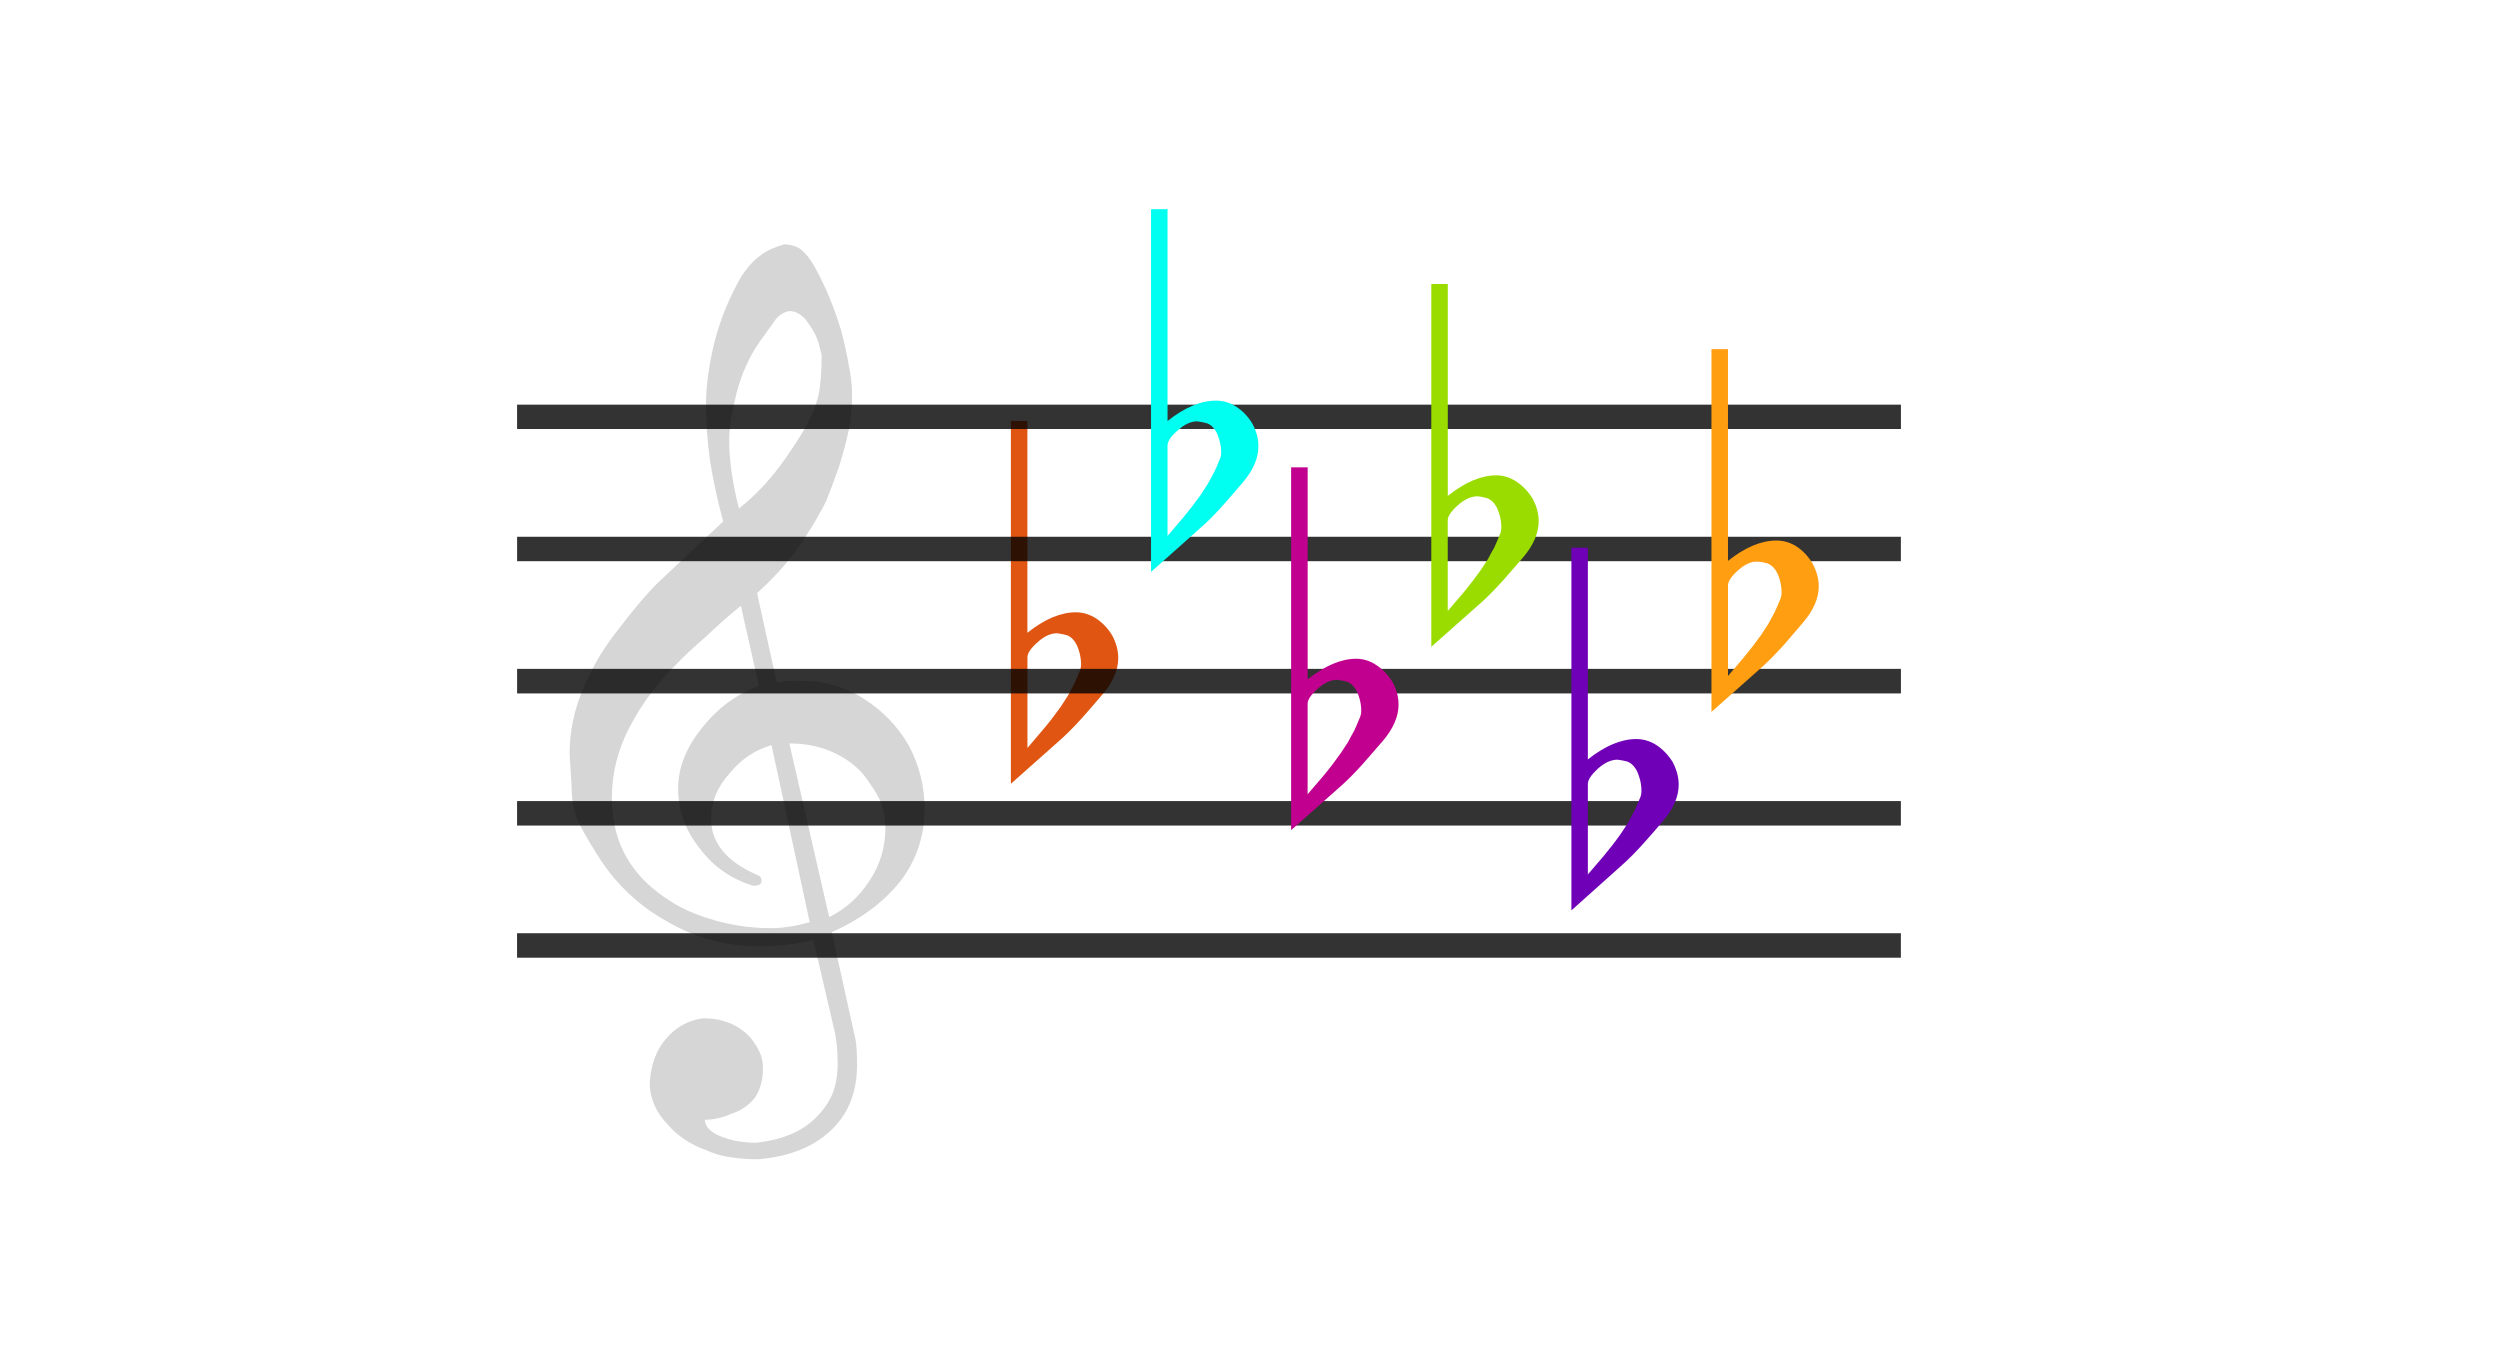 <?xml version="1.0" encoding="utf-8"?>
<!-- Generator: Adobe Illustrator 13.0.0, SVG Export Plug-In . SVG Version: 6.00 Build 14948)  -->
<!DOCTYPE svg PUBLIC "-//W3C//DTD SVG 1.0//EN" "http://www.w3.org/TR/2001/REC-SVG-20010904/DTD/svg10.dtd">
<svg version="1.0" id="Layer_1" xmlns="http://www.w3.org/2000/svg" xmlns:xlink="http://www.w3.org/1999/xlink" x="0px" y="0px"
	 width="500px" height="270px" viewBox="0 0 500 270" enable-background="new 0 0 500 270" xml:space="preserve">
<g id="Layer_1_3_">
	<g id="Layer_1_2_">
		<g id="Layer_1_1_">
		</g>
		<g id="Layer_2">
			<g id="Layer_2_1_">
				<g>
					<path d="M-541.501-327.877v-1.044h462.473v1.044H-541.501z M-541.501-313.875v-1.153h462.473v1.153H-541.501z M-541.501-299.98
						v-1.044h462.473v1.044H-541.501z M-541.501-286.086v-1.044h462.473v1.044H-541.501z M-541.501-272.191v-1.042h462.473v1.042
						H-541.501z"/>
					<path fill="#F200FF" d="M-516.031-273.729c-11.312-5.383-13.125-12.301-13.619-19.387c-0.55-7.688,4.339-15.486,8.896-19.825
						c2.636-2.471,5.492-4.887,8.898-7.468c-0.111-1.922-0.55-2.692-0.77-5.437c-0.055-1.153-0.769-6.535,0.384-12.741
						c0.714-3.681,5.328-12.357,8.513-12.413c2.472-0.055,6.261,9.832,6.372,14.774c0.164,7.634-1.647,11.093-3.9,15.047
						c-1.153,1.978-2.361,3.351-3.625,4.889c-1.317,1.592-2.8,2.525-4.173,3.734c0,0,1.758,9.939,1.812,10.654
						c3.515-0.439,7.798,0.821,9.337,1.922c3.898,2.91,5.381,6.92,5.656,10.818c0.495,6.205-2.911,12.741-10.435,15.872
						c0,0,1.153,7.907,1.428,9.556c0.604,4.336,0.495,7.084-0.439,8.84c-1.592,2.966-4.173,5.711-9.171,6.043
						c-3.845,0.218-11.424-1.701-11.808-7.745c-0.221-3.57,1.373-7.413,5.71-7.688c2.636-0.22,5.767,1.977,5.986,5.106
						c0.22,2.691-1.537,5.493-6.095,6.756c0.714,0.989,2.855,2.146,5.931,2.146c3.185,0,6.479-2.146,8.073-4.998
						c0.989-1.867,0.878-5.219,0.495-8.293c-0.166-1.045-1.483-9.337-1.483-9.337C-508.122-272.245-513.725-272.631-516.031-273.729
						z M-514.933-286.744c0.109,2.635,2.306,5.712,4.337,6.754c-0.273,0.166-0.548,0.605-0.548,0.605
						c-2.253-1.1-4.175-2.91-4.669-3.57c-1.592-2.14-2.251-3.349-2.471-6.59c-0.219-3.021,1.428-7.083,5.107-9.94
						c1.922-1.428,2.855-1.758,4.503-2.142l-1.647-9.94c-1.703,0.987-8.732,6.646-11.697,11.258c-2.636,4.12-4.229,7.415-3.9,11.479
						c0.659,9.172,10.709,16.696,21.583,14.115c0,0-3.24-19.497-3.187-19.497C-513.505-293.995-515.098-289.38-514.933-286.744z
						 M-510.483-321.561c4.778-3.734,11.258-10.765,10.874-16.202c-0.109-1.701-0.823-4.777-3.295-4.723
						C-508.562-342.431-511.749-330.625-510.483-321.561z M-503.015-275.156c6.317-2.142,6.592-7.579,6.372-10.82
						c-0.221-2.69-1.428-8.733-9.448-8.347L-503.015-275.156z"/>
					<g>
						<path fill="#00FF18" d="M-437.6-272.262c4.669,0.055,7.25,3.243,5.767,7.14c-1.428,3.955-6.371,7.086-10.984,7.029
							c-4.612-0.052-7.193-3.295-5.712-7.191C-447.101-269.185-442.212-272.314-437.6-272.262z"/>
						<g>
							<path d="M-451.148-243.113h11.524c1.709,0,3.163,0.303,4.359,0.905c1.488,0.763,2.752,2.036,3.793,3.815
								c1.039,1.781,1.562,3.887,1.562,6.32c0,2.012-0.313,3.825-0.935,5.434c-0.473,1.238-1.2,2.32-2.181,3.244
								c-0.98,0.925-2.174,1.617-3.582,2.083c-1.056,0.34-2.464,0.514-4.224,0.514h-10.316v-1.126h2.117
								c0.537,0,0.905-0.085,1.113-0.253c0.208-0.174,0.31-0.439,0.31-0.803v-17.979c0-0.312-0.11-0.561-0.332-0.748
								c-0.225-0.186-0.531-0.277-0.923-0.277h-2.285V-243.113z M-443.088-241.984c-0.454,0-0.788,0.096-1.006,0.287
								c-0.216,0.188-0.323,0.477-0.323,0.859v17.811c0,0.36,0.125,0.637,0.377,0.819c0.251,0.187,0.681,0.28,1.284,0.28h1.904
								c1.703,0,3.191-0.438,4.471-1.312c0.836-0.584,1.47-1.404,1.904-2.463c0.593-1.428,0.892-3.398,0.892-5.915
								c0-3.724-0.649-6.45-1.949-8.18c-1.108-1.461-2.781-2.188-5.017-2.188h-2.537V-241.984z"/>
						</g>
					</g>
					<g>
						<path fill="#0C00FF" d="M-403.874-279.209c4.667,0.056,7.249,3.24,5.765,7.14c-1.426,3.954-6.37,7.084-10.982,7.031
							c-4.614-0.055-7.195-3.295-5.712-7.193C-413.375-276.133-408.488-279.264-403.874-279.209z"/>
						<g>
							<path d="M-415.599-243.113h17.672l0.429,7.536h-1.019c-0.402-2.378-1.039-4.04-1.909-4.985
								c-0.87-0.947-2.003-1.42-3.399-1.42h-4.374c-0.352,0-0.617,0.097-0.8,0.287c-0.181,0.189-0.271,0.481-0.271,0.875v7.955
								h1.916c1.027,0,1.857-0.367,2.495-1.101c0.639-0.731,0.984-1.859,1.034-3.377h1.044v10.325h-1.044
								c-0.05-1.707-0.4-2.928-1.049-3.666c-0.649-0.741-1.532-1.109-2.646-1.109h-1.75v8.873c0,0.323,0.109,0.568,0.325,0.742
								c0.216,0.171,0.575,0.253,1.078,0.253h3.454c3.753,0,5.913-2.396,6.486-7.187h1.1l-0.377,8.312H-415.6v-1.126h1.523
								c0.593,0,1.011-0.104,1.252-0.309c0.24-0.207,0.362-0.504,0.362-0.897v-17.688c0-0.395-0.107-0.685-0.318-0.875
								c-0.211-0.191-0.541-0.287-0.996-0.287h-1.823L-415.599-243.113L-415.599-243.113z"/>
						</g>
					</g>
					<g>
						<path fill="#8F00FF" d="M-369.809-286.156c4.669,0.055,7.25,3.241,5.767,7.14c-1.428,3.954-6.371,7.084-10.984,7.029
							c-4.612-0.053-7.193-3.295-5.712-7.19C-379.312-283.081-374.421-286.21-369.809-286.156z"/>
						<g>
							<path d="M-381.085-243.113h18.153l0.297,7.723h-1.046c-0.466-2.655-1.115-4.387-1.951-5.191
								c-0.958-0.936-2.324-1.4-4.099-1.4h-3.583c-0.354,0-0.608,0.082-0.772,0.248c-0.161,0.166-0.242,0.414-0.242,0.748v8.043
								h1.919c1.067,0,1.919-0.352,2.552-1.056c0.634-0.706,0.976-1.79,1.027-3.26h1.1v10.083h-1.1
								c-0.07-1.668-0.412-2.855-1.027-3.57c-0.613-0.712-1.466-1.068-2.552-1.068h-1.919v8.521c0,0.503,0.121,0.858,0.362,1.063
								c0.241,0.209,0.66,0.312,1.253,0.312h2.325v1.123h-10.698v-1.127h2.288c0.461,0,0.79-0.093,0.984-0.277
								c0.196-0.186,0.293-0.493,0.293-0.913v-17.758c0-0.398-0.103-0.688-0.309-0.857c-0.206-0.174-0.565-0.256-1.076-0.256h-2.181
								L-381.085-243.113L-381.085-243.113z"/>
						</g>
					</g>
					<g>
						<g>
							<path fill="#EC06F9" d="M-338.35-294.082c6.096,0.055,11.863,2.361,12.303,7.47c0.33,3.736-4.613,7.138-10.71,7.138
								c-6.151-0.054-11.861-2.306-12.354-7.411C-349.441-290.678-344.448-294.082-338.35-294.082z M-336.869-280.736
								c2.637,0,4.34-2.529,4.064-4.559c-0.605-4.009-1.979-7.25-5.604-7.25c-2.637,0-4.173,2.581-3.843,4.612
								C-341.645-283.922-340.491-280.736-336.869-280.736z"/>
						</g>
						<g>
							<path d="M-332.24-241.886l1.229-2.222h1.021l0.562,8.903h-0.991c-0.751-2.562-1.64-4.416-2.66-5.562
								c-1.302-1.461-2.795-2.188-4.479-2.188c-1.291,0-2.449,0.367-3.471,1.103c-1.023,0.731-1.809,1.832-2.354,3.298
								c-0.547,1.464-0.819,3.53-0.819,6.188c0,2.582,0.272,4.601,0.821,6.054c0.546,1.457,1.302,2.529,2.264,3.218
								c0.965,0.686,2.096,1.03,3.391,1.03c1.756,0,3.114-0.492,4.074-1.475c0.959-0.982,1.438-2.254,1.438-3.812v-2.092
								c0-0.332-0.13-0.588-0.386-0.769c-0.258-0.179-0.68-0.271-1.262-0.271h-1.893v-1.045h9.357v1.045h-1.268
								c-0.564,0-0.969,0.101-1.211,0.295s-0.361,0.479-0.361,0.854v8.532h-0.992c-0.359-1.327-0.737-2.604-1.129-3.821
								c-0.754,1.237-1.649,2.165-2.691,2.784c-1.04,0.616-2.219,0.928-3.537,0.928c-1.88,0-3.624-0.479-5.227-1.446
								c-1.604-0.967-2.871-2.324-3.801-4.08c-0.93-1.754-1.396-3.737-1.396-5.949c0-2.223,0.468-4.213,1.401-5.973
								c0.934-1.759,2.211-3.156,3.832-4.192c1.623-1.037,3.262-1.552,4.92-1.552c0.942,0,1.844,0.158,2.705,0.476
								C-334.3-243.314-333.328-242.732-332.24-241.886z"/>
						</g>
					</g>
					<g>
						<path fill="#F70303" d="M-300.688-300.048c4.668,0.054,7.25,3.24,5.764,7.138c-1.43,3.956-6.369,7.086-10.98,7.031
							c-4.613-0.055-7.193-3.295-5.711-7.195C-310.188-296.973-305.303-300.105-300.688-300.048z"/>
						<g>
							<path d="M-303.626-243.566h1.056l7.993,20.404c0.323,0.821,0.979,1.235,1.976,1.235h0.695v1.126h-8.904v-1.126h0.711
								c0.929,0,1.578-0.101,1.968-0.302c0.259-0.142,0.394-0.355,0.394-0.646c0-0.172-0.033-0.354-0.105-0.543l-1.844-4.73h-8.812
								l-1.052,2.713c-0.273,0.723-0.409,1.298-0.409,1.716c0,0.493,0.229,0.916,0.688,1.266c0.459,0.353,1.125,0.526,2.002,0.526
								h0.754v1.128h-8.099v-1.126c0.867,0,1.554-0.188,2.06-0.562c0.502-0.378,0.965-1.094,1.391-2.148L-303.626-243.566z
								 M-304.041-239.279l-3.996,9.951h7.877L-304.041-239.279z"/>
						</g>
					</g>
					<g>
						<path fill="#F76806" d="M-266.636-306.995c4.67,0.054,7.251,3.24,5.766,7.138c-1.428,3.955-6.372,7.083-10.979,7.031
							c-4.611-0.056-7.194-3.295-5.717-7.195C-276.135-303.92-271.248-307.05-266.636-306.995z"/>
						<g>
							<path d="M-278.896-243.113h11.614c2.279,0,4.025,0.504,5.235,1.508c1.211,1.006,1.814,2.266,1.814,3.783
								c0,1.266-0.422,2.34-1.267,3.225c-0.845,0.885-2.112,1.582-3.813,2.095c2.104,0.442,3.682,1.14,4.735,2.093
								c1.052,0.952,1.579,2.152,1.579,3.602c0,1.107-0.302,2.089-0.896,2.942c-0.6,0.856-1.594,1.581-2.98,2.175
								c-1.395,0.597-2.97,0.894-4.742,0.894h-11.273v-1.127h1.839c0.553,0,0.96-0.091,1.213-0.271
								c0.255-0.179,0.384-0.388,0.384-0.615v-17.887c0-0.423-0.124-0.744-0.377-0.959c-0.25-0.218-0.613-0.324-1.102-0.324h-1.961
								L-278.896-243.113L-278.896-243.113z M-272.273-232.87h4.237c1.302,0,2.336-0.38,3.108-1.14
								c0.771-0.76,1.156-2.01,1.156-3.742c0-1.07-0.187-1.906-0.549-2.507c-0.369-0.604-0.9-1.038-1.606-1.317
								c-0.7-0.273-1.91-0.41-3.638-0.41c-1.223,0-1.977,0.086-2.271,0.26c-0.292,0.178-0.438,0.482-0.438,0.925L-272.273-232.87
								L-272.273-232.87L-272.273-232.87z M-272.273-231.743v8.608c0,0.402,0.117,0.703,0.355,0.904
								c0.238,0.201,0.664,0.302,1.277,0.302h2.707c1.793,0,3.113-0.392,3.972-1.183s1.282-2.021,1.282-3.691
								c0-1.529-0.441-2.734-1.324-3.615c-0.891-0.881-2.111-1.322-3.676-1.322L-272.273-231.743L-272.273-231.743z"/>
						</g>
					</g>
					<g>
						<path fill="#F7F006" d="M-232.375-314.503c4.67,0.053,7.252,3.24,5.766,7.138c-1.428,3.956-6.365,7.084-10.98,7.031
							c-4.612-0.055-7.188-3.295-5.708-7.195C-241.879-311.428-236.987-314.559-232.375-314.503z"/>
						<g>
							<path d="M-228.255-241.92l1.021-2.157h0.938l0.429,8.981h-1.019c-0.664-2.541-1.495-4.416-2.498-5.62
								c-1.243-1.511-2.729-2.263-4.454-2.263c-1.867,0-3.388,0.836-4.562,2.509c-1.175,1.672-1.756,4.503-1.756,8.493
								c0,3.355,0.675,5.912,2.021,7.679c1.146,1.492,2.752,2.235,4.816,2.235c1.811,0,3.326-0.58,4.55-1.741
								c1.226-1.162,2.022-2.914,2.396-5.259h1.072c-0.312,2.654-1.224,4.691-2.729,6.119c-1.508,1.428-3.409,2.139-5.698,2.139
								c-1.856,0-3.562-0.467-5.113-1.401c-1.556-0.937-2.795-2.278-3.727-4.034c-0.93-1.757-1.396-3.681-1.396-5.769
								c0-2.222,0.479-4.308,1.438-6.259c0.964-1.948,2.188-3.413,3.688-4.397c1.495-0.979,3.104-1.468,4.835-1.468
								c0.964,0,1.896,0.169,2.805,0.502C-230.3-243.299-229.317-242.723-228.255-241.92z"/>
						</g>
					</g>
					<g>
						<path fill="#00FF00" d="M-197.38-320.893c4.666,0.056,7.247,3.242,5.762,7.14c-1.426,3.954-6.372,7.084-10.979,7.029
							c-4.614-0.054-7.193-3.295-5.712-7.193C-206.883-317.817-201.996-320.948-197.38-320.893z"/>
						<g>
							<path d="M-210.932-243.115h11.521c1.708,0,3.164,0.303,4.361,0.905c1.484,0.763,2.753,2.037,3.792,3.815
								c1.039,1.779,1.559,3.888,1.559,6.32c0,2.012-0.312,3.825-0.935,5.434c-0.473,1.238-1.198,2.32-2.184,3.246
								c-0.979,0.923-2.178,1.615-3.584,2.081c-1.055,0.342-2.466,0.516-4.224,0.516h-10.319v-1.126h2.118
								c0.535,0,0.903-0.085,1.111-0.255c0.205-0.174,0.309-0.437,0.309-0.799v-17.98c0-0.312-0.104-0.559-0.33-0.746
								c-0.223-0.186-0.527-0.279-0.924-0.279h-2.284L-210.932-243.115L-210.932-243.115z M-202.87-241.986
								c-0.456,0-0.788,0.096-1.006,0.286c-0.217,0.188-0.323,0.476-0.323,0.86v17.809c0,0.361,0.125,0.637,0.378,0.821
								c0.252,0.187,0.685,0.28,1.284,0.28h1.902c1.703,0,3.188-0.438,4.474-1.312c0.834-0.584,1.466-1.404,1.898-2.463
								c0.597-1.428,0.895-3.398,0.895-5.914c0-3.724-0.646-6.451-1.948-8.181c-1.104-1.461-2.778-2.187-5.019-2.187
								L-202.87-241.986L-202.87-241.986z"/>
						</g>
					</g>
					<g>
						<path fill="#1206FF" d="M-163.657-327.838c4.667,0.056,7.248,3.24,5.77,7.14c-1.433,3.954-6.371,7.084-10.985,7.029
							c-4.612-0.055-7.188-3.295-5.71-7.193C-173.16-324.762-168.271-327.893-163.657-327.838z"/>
						<g>
							<path d="M-175.383-243.113h17.674l0.429,7.536h-1.021c-0.4-2.378-1.036-4.04-1.907-4.985c-0.87-0.947-2.001-1.42-3.397-1.42
								h-4.37c-0.354,0-0.619,0.097-0.806,0.287c-0.181,0.189-0.27,0.481-0.27,0.875v7.955h1.914c1.023,0,1.854-0.367,2.494-1.101
								c0.64-0.731,0.979-1.859,1.031-3.377h1.044v10.325h-1.044c-0.05-1.707-0.396-2.928-1.047-3.666
								c-0.646-0.741-1.532-1.109-2.646-1.109h-1.748v8.873c0,0.323,0.104,0.568,0.321,0.742c0.22,0.171,0.575,0.253,1.077,0.253
								h3.456c3.751,0,5.911-2.396,6.484-7.187h1.102l-0.379,8.312h-18.396v-1.126h1.523c0.597,0,1.014-0.104,1.25-0.309
								c0.241-0.207,0.362-0.504,0.362-0.897v-17.688c0-0.395-0.104-0.685-0.315-0.875c-0.213-0.191-0.543-0.287-0.993-0.287h-1.825
								L-175.383-243.113L-175.383-243.113z"/>
						</g>
					</g>
					<g>
						<path fill="#6C00F9" d="M-129.595-334.785c4.668,0.055,7.249,3.24,5.766,7.14c-1.428,3.954-6.372,7.084-10.984,7.029
							c-4.608-0.056-7.188-3.295-5.71-7.193C-139.096-331.71-134.209-334.84-129.595-334.785z"/>
						<g>
							<path d="M-140.869-243.113h18.154l0.295,7.723h-1.046c-0.462-2.655-1.111-4.387-1.95-5.191c-0.961-0.936-2.325-1.4-4.097-1.4
								h-3.588c-0.354,0-0.608,0.082-0.771,0.248s-0.243,0.414-0.243,0.748v8.043h1.918c1.065,0,1.917-0.352,2.555-1.056
								c0.633-0.706,0.974-1.79,1.021-3.26h1.104v10.083h-1.104c-0.07-1.668-0.409-2.855-1.021-3.57
								c-0.61-0.712-1.471-1.068-2.555-1.068h-1.918v8.521c0,0.503,0.117,0.858,0.362,1.063c0.243,0.209,0.662,0.312,1.252,0.312
								h2.324v1.123h-10.697v-1.127h2.289c0.463,0,0.788-0.093,0.985-0.277c0.189-0.186,0.292-0.493,0.292-0.913v-17.758
								c0-0.398-0.104-0.688-0.312-0.857c-0.204-0.174-0.562-0.256-1.075-0.256h-2.181v-1.127h0.003v-0.002h0.004V-243.113
								L-140.869-243.113z"/>
						</g>
					</g>
					<g>
						<path fill="#EC00FF" d="M-95.16-342.27c4.668,0.055,7.249,3.241,5.77,7.14c-1.432,3.954-6.37,7.084-10.984,7.029
							c-4.612-0.053-7.191-3.295-5.71-7.193C-104.664-339.194-99.775-342.325-95.16-342.27z"/>
						<g>
							<path d="M-92.401-241.886l1.229-2.222h1.02l0.562,8.903h-0.992c-0.752-2.562-1.636-4.416-2.659-5.562
								c-1.303-1.461-2.796-2.188-4.479-2.188c-1.292,0-2.452,0.367-3.473,1.103c-1.021,0.731-1.809,1.832-2.354,3.298
								c-0.545,1.464-0.821,3.53-0.821,6.188c0,2.582,0.273,4.601,0.823,6.054c0.544,1.457,1.302,2.529,2.264,3.218
								c0.964,0.686,2.1,1.03,3.395,1.03c1.755,0,3.108-0.492,4.069-1.475c0.96-0.982,1.438-2.254,1.438-3.812v-2.092
								c0-0.332-0.126-0.588-0.386-0.769c-0.256-0.179-0.684-0.271-1.266-0.271h-1.894v-1.045h9.356v1.045h-1.269
								c-0.562,0-0.969,0.101-1.211,0.295c-0.244,0.194-0.363,0.479-0.363,0.854v8.532H-90.4c-0.36-1.327-0.737-2.604-1.129-3.821
								c-0.754,1.237-1.648,2.165-2.688,2.784c-1.039,0.616-2.221,0.928-3.539,0.928c-1.881,0-3.62-0.479-5.229-1.446
								c-1.604-0.967-2.868-2.324-3.803-4.08c-0.93-1.754-1.396-3.737-1.396-5.949c0-2.223,0.467-4.213,1.396-5.973
								c0.938-1.759,2.214-3.156,3.835-4.192c1.617-1.037,3.262-1.552,4.914-1.552c0.947,0,1.85,0.158,2.705,0.476
								C-94.457-243.314-93.487-242.732-92.401-241.886z"/>
						</g>
					</g>
					<g>
						<path fill="#F7E608" d="M-472.589-262.73c4.667,0.054,7.249,3.24,5.766,7.138c-1.428,3.957-6.371,7.088-10.984,7.03
							c-4.614-0.054-7.192-3.295-5.71-7.192C-482.092-259.652-477.203-262.786-472.589-262.73z"/>
						<g>
							<path d="M-468.47-241.92l1.021-2.157h0.938l0.429,8.981h-1.019c-0.666-2.541-1.495-4.416-2.498-5.62
								c-1.247-1.511-2.73-2.263-4.456-2.263c-1.867,0-3.387,0.836-4.561,2.509c-1.175,1.672-1.758,4.503-1.758,8.493
								c0,3.355,0.676,5.912,2.018,7.679c1.146,1.492,2.753,2.235,4.822,2.235c1.809,0,3.325-0.58,4.549-1.741
								c1.223-1.162,2.024-2.914,2.396-5.259h1.073c-0.312,2.654-1.22,4.691-2.729,6.119c-1.508,1.428-3.409,2.139-5.698,2.139
								c-1.86,0-3.565-0.467-5.117-1.401c-1.55-0.937-2.795-2.278-3.724-4.034c-0.929-1.757-1.395-3.681-1.395-5.769
								c0-2.222,0.479-4.308,1.438-6.259c0.96-1.948,2.188-3.413,3.684-4.397c1.494-0.979,3.107-1.468,4.835-1.468
								c0.963,0,1.896,0.169,2.8,0.502C-470.515-243.299-469.532-242.723-468.47-241.92z"/>
						</g>
						<line fill="none" stroke="#000000" x1="-491.206" y1="-255.688" x2="-458.885" y2="-255.688"/>
					</g>
					<g>
						<path d="M-460.159-241.975v0.832h-1.067v2.102h-0.969v-2.102h-3.367v-0.752l3.691-5.268h0.645v5.186h1.067V-241.975z
							 M-462.196-241.975v-3.949l-2.792,3.949H-462.196z"/>
					</g>
					<g>
						<path d="M-117.137-246.995l-0.458,0.997h-2.396l-0.521,1.068c1.038,0.152,1.854,0.535,2.466,1.156
							c0.52,0.53,0.781,1.155,0.781,1.877c0,0.416-0.088,0.805-0.259,1.16c-0.171,0.356-0.386,0.659-0.644,0.909
							c-0.257,0.248-0.545,0.451-0.861,0.605c-0.447,0.215-0.906,0.323-1.385,0.323c-0.478,0-0.824-0.08-1.043-0.244
							c-0.218-0.163-0.323-0.34-0.323-0.537c0-0.109,0.044-0.206,0.139-0.29c0.09-0.084,0.201-0.126,0.34-0.126
							c0.103,0,0.188,0.015,0.265,0.047c0.077,0.031,0.208,0.109,0.396,0.24c0.292,0.203,0.591,0.306,0.892,0.306
							c0.458,0,0.858-0.174,1.204-0.521c0.349-0.347,0.52-0.768,0.52-1.262c0-0.482-0.15-0.93-0.463-1.348
							c-0.31-0.416-0.731-0.739-1.274-0.967c-0.432-0.174-1.012-0.276-1.742-0.305l1.521-3.092h2.854v0.001h-0.004v0.003H-117.137z"
							/>
					</g>
					<g>
						<path d="M-151.304-246.995l-0.461,0.997h-2.396l-0.521,1.068c1.035,0.152,1.854,0.535,2.463,1.156
							c0.521,0.53,0.776,1.155,0.776,1.877c0,0.416-0.084,0.805-0.255,1.16c-0.171,0.356-0.384,0.659-0.643,0.909
							c-0.256,0.248-0.543,0.451-0.863,0.605c-0.449,0.215-0.908,0.323-1.384,0.323c-0.478,0-0.823-0.08-1.038-0.244
							c-0.219-0.163-0.326-0.34-0.326-0.537c0-0.109,0.045-0.206,0.14-0.29c0.089-0.084,0.198-0.126,0.338-0.126
							c0.103,0,0.188,0.015,0.267,0.047c0.077,0.029,0.206,0.109,0.391,0.24c0.299,0.203,0.596,0.306,0.896,0.306
							c0.461,0,0.861-0.174,1.207-0.521c0.345-0.347,0.52-0.768,0.52-1.262c0-0.482-0.15-0.93-0.464-1.348
							c-0.311-0.416-0.732-0.739-1.275-0.967c-0.43-0.174-1.011-0.276-1.743-0.305l1.521-3.092L-151.304-246.995L-151.304-246.995
							L-151.304-246.995z"/>
					</g>
					<g>
						<path d="M-185.472-246.995l-0.458,0.997h-2.396l-0.521,1.068c1.036,0.152,1.854,0.535,2.464,1.156
							c0.521,0.53,0.781,1.155,0.781,1.877c0,0.416-0.09,0.805-0.257,1.16c-0.173,0.356-0.388,0.659-0.645,0.909
							c-0.258,0.248-0.544,0.451-0.861,0.605c-0.446,0.215-0.911,0.323-1.386,0.323s-0.823-0.08-1.039-0.244
							c-0.218-0.163-0.327-0.34-0.327-0.537c0-0.109,0.047-0.206,0.14-0.29c0.089-0.084,0.199-0.126,0.341-0.126
							c0.101,0,0.188,0.015,0.267,0.047c0.077,0.031,0.204,0.109,0.394,0.24c0.294,0.203,0.591,0.306,0.893,0.306
							c0.459,0,0.859-0.174,1.205-0.521c0.347-0.347,0.521-0.768,0.521-1.262c0-0.482-0.151-0.93-0.466-1.348
							c-0.309-0.416-0.73-0.739-1.273-0.967c-0.431-0.174-1.013-0.276-1.742-0.305l1.521-3.092h2.854v0.001h-0.004v0.003H-185.472z"
							/>
					</g>
					<g>
						<path d="M-219.641-246.995l-0.457,0.997h-2.396l-0.521,1.068c1.038,0.152,1.854,0.535,2.466,1.156
							c0.52,0.53,0.777,1.155,0.777,1.877c0,0.416-0.089,0.805-0.257,1.16c-0.173,0.356-0.386,0.659-0.642,0.909
							c-0.259,0.248-0.547,0.451-0.863,0.605c-0.452,0.215-0.91,0.323-1.386,0.323c-0.477,0-0.823-0.08-1.039-0.244
							c-0.219-0.163-0.325-0.34-0.325-0.537c0-0.109,0.043-0.206,0.136-0.29c0.094-0.084,0.202-0.126,0.342-0.126
							c0.103,0,0.188,0.015,0.267,0.047c0.077,0.031,0.208,0.109,0.391,0.24c0.293,0.203,0.596,0.306,0.896,0.306
							c0.457,0,0.859-0.174,1.203-0.521c0.347-0.347,0.521-0.768,0.521-1.262c0-0.482-0.15-0.93-0.465-1.348
							c-0.31-0.416-0.731-0.739-1.28-0.967c-0.426-0.174-1.006-0.276-1.737-0.305l1.521-3.092L-219.641-246.995L-219.641-246.995
							L-219.641-246.995z"/>
					</g>
					<g>
						<path d="M-255.148-241.975v0.832h-1.065v2.102h-0.972v-2.102h-3.362v-0.752l3.688-5.268h0.646v5.186h1.065V-241.975
							L-255.148-241.975z M-257.188-241.975v-3.949l-2.791,3.949H-257.188z"/>
					</g>
					<g>
						<path d="M-292.751-241.975v0.832h-1.067v2.102h-0.969v-2.102h-3.367v-0.752l3.69-5.268h0.646v5.186h1.067V-241.975z
							 M-294.787-241.975v-3.949l-2.792,3.949H-294.787z"/>
					</g>
					<g>
						<path d="M-323.486-241.975v0.832h-1.068v2.102h-0.967v-2.102h-3.369v-0.752l3.691-5.268h0.645v5.186h1.068V-241.975z
							 M-325.521-241.975v-3.949l-2.791,3.949H-325.521z"/>
					</g>
					<g>
						<path d="M-355.938-241.975v0.832h-1.069v2.102h-0.967v-2.102h-3.367v-0.752l3.689-5.268h0.646v5.186h1.069L-355.938-241.975
							L-355.938-241.975z M-357.973-241.975v-3.949l-2.792,3.949H-357.973z"/>
					</g>
					<g>
						<path d="M-391.823-241.975v0.832h-1.068v2.102h-0.967v-2.102h-3.367v-0.752l3.689-5.268h0.645v5.186h1.068V-241.975
							L-391.823-241.975z M-393.858-241.975v-3.949l-2.792,3.949H-393.858z"/>
					</g>
					<g>
						<path d="M-425.99-241.975v0.832h-1.067v2.102h-0.969v-2.102h-3.367v-0.752l3.69-5.268h0.646v5.186h1.067V-241.975z
							 M-428.026-241.975v-3.949l-2.792,3.949H-428.026z"/>
					</g>
					<g>
						<path d="M-82.969-246.995l-0.459,0.997h-2.396l-0.521,1.068c1.037,0.152,1.854,0.535,2.465,1.156
							c0.521,0.53,0.779,1.155,0.779,1.877c0,0.416-0.085,0.805-0.259,1.16c-0.171,0.356-0.384,0.659-0.642,0.909
							c-0.256,0.248-0.543,0.451-0.863,0.605c-0.445,0.215-0.91,0.323-1.384,0.323c-0.477,0-0.825-0.08-1.039-0.244
							c-0.218-0.163-0.325-0.34-0.325-0.537c0-0.109,0.043-0.206,0.14-0.29c0.089-0.084,0.197-0.126,0.337-0.126
							c0.104,0,0.188,0.015,0.268,0.047c0.077,0.029,0.206,0.109,0.391,0.24c0.299,0.203,0.596,0.306,0.896,0.306
							c0.459,0,0.861-0.174,1.207-0.521c0.345-0.347,0.52-0.768,0.52-1.262c0-0.482-0.15-0.93-0.465-1.348
							c-0.312-0.416-0.733-0.739-1.274-0.967c-0.43-0.174-1.011-0.276-1.745-0.305l1.523-3.092h2.854v0.001h-0.004L-82.969-246.995
							L-82.969-246.995z"/>
					</g>
				</g>
				<g>
					<path d="M-541.501-200.875v-1.044h462.473v1.044H-541.501z M-541.501-186.875v-1.152h462.473v1.152H-541.501z M-541.501-172.98
						v-1.043h462.473v1.043H-541.501z M-541.501-159.086v-1.044h462.473v1.044H-541.501z M-541.501-145.191v-1.043h462.473v1.043
						H-541.501z"/>
					<path fill="#5406FF" d="M-437.6-145.262c4.669,0.055,7.25,3.242,5.767,7.14c-1.428,3.955-6.371,7.086-10.984,7.028
						c-4.612-0.053-7.193-3.295-5.712-7.191C-447.101-142.186-442.212-145.314-437.6-145.262z"/>
					<g>
						<path d="M-280.109-117.132h11.523c1.709,0,3.164,0.301,4.359,0.903c1.484,0.764,2.752,2.037,3.791,3.813
							c1.041,1.78,1.562,3.89,1.562,6.319c0,2.012-0.312,3.822-0.937,5.435c-0.476,1.237-1.199,2.317-2.183,3.243
							c-0.979,0.923-2.176,1.617-3.584,2.083c-1.054,0.339-2.465,0.515-4.224,0.515h-10.317v-1.13H-278
							c0.538,0,0.904-0.084,1.113-0.255c0.205-0.171,0.308-0.438,0.308-0.801v-17.975c0-0.312-0.106-0.56-0.332-0.748
							c-0.223-0.184-0.528-0.275-0.921-0.275h-2.284v-1.126L-280.109-117.132L-280.109-117.132z M-272.051-116.008
							c-0.455,0-0.787,0.098-1.006,0.287c-0.217,0.188-0.323,0.478-0.323,0.859v17.811c0,0.361,0.124,0.636,0.379,0.82
							c0.252,0.188,0.681,0.278,1.284,0.278h1.902c1.697,0,3.188-0.438,4.472-1.312c0.834-0.586,1.468-1.403,1.903-2.463
							c0.594-1.429,0.892-3.397,0.892-5.916c0-3.727-0.647-6.447-1.95-8.178c-1.109-1.465-2.779-2.188-5.016-2.188L-272.051-116.008
							L-272.051-116.008z"/>
					</g>
					<path fill="#8800FF" d="M-403.874-152.209c4.667,0.057,7.249,3.238,5.765,7.141c-1.426,3.953-6.37,7.084-10.982,7.029
						c-4.614-0.055-7.195-3.295-5.712-7.193C-413.375-149.134-408.488-152.266-403.874-152.209z"/>
					<g>
						<path d="M-244.588-117.132h17.672l0.429,7.534h-1.021c-0.398-2.379-1.035-4.038-1.907-4.987
							c-0.87-0.944-2.001-1.419-3.398-1.419h-4.372c-0.353,0-0.615,0.098-0.801,0.286c-0.183,0.19-0.271,0.481-0.271,0.877v7.954
							h1.914c1.023,0,1.854-0.367,2.497-1.104c0.636-0.731,0.979-1.856,1.029-3.38h1.05v10.326h-1.05
							c-0.051-1.706-0.396-2.93-1.05-3.667c-0.646-0.738-1.526-1.104-2.645-1.104h-1.75v8.873c0,0.319,0.104,0.564,0.323,0.737
							c0.215,0.172,0.57,0.254,1.072,0.254h3.458c3.751,0,5.911-2.396,6.486-7.188h1.1l-0.379,8.313h-18.396v-1.128h1.523
							c0.597,0,1.012-0.104,1.25-0.309c0.242-0.205,0.361-0.506,0.361-0.897v-17.688c0-0.396-0.105-0.685-0.316-0.877
							c-0.213-0.188-0.541-0.285-0.992-0.285h-1.824L-244.588-117.132L-244.588-117.132z"/>
					</g>
					<path fill="#F70606" d="M-369.809-159.156c4.669,0.057,7.25,3.241,5.767,7.141c-1.428,3.953-6.371,7.084-10.984,7.029
						c-4.612-0.055-7.193-3.295-5.712-7.188C-379.312-156.081-374.421-159.21-369.809-159.156z"/>
					<g>
						<path d="M-209.756-117.132h18.154l0.295,7.723h-1.044c-0.47-2.655-1.112-4.39-1.95-5.192
							c-0.959-0.936-2.325-1.398-4.104-1.398h-3.584c-0.354,0-0.604,0.083-0.771,0.249c-0.161,0.166-0.241,0.414-0.241,0.746v8.047
							h1.917c1.069,0,1.921-0.354,2.552-1.06c0.636-0.707,0.979-1.791,1.028-3.26h1.102v10.082h-1.102
							c-0.07-1.668-0.412-2.854-1.028-3.57c-0.606-0.711-1.465-1.064-2.552-1.064H-203v8.521c0,0.504,0.121,0.855,0.362,1.062
							c0.237,0.207,0.659,0.312,1.252,0.312h2.321v1.123h-10.694v-1.127h2.287c0.465,0,0.79-0.095,0.981-0.276
							c0.194-0.187,0.294-0.493,0.294-0.915v-17.751c0-0.397-0.103-0.688-0.311-0.858c-0.204-0.173-0.562-0.255-1.076-0.255h-2.18
							L-209.756-117.132L-209.756-117.132z"/>
					</g>
					<g>
						<path d="M-161.376-114.911l1.227-2.223h1.021l0.562,8.901h-0.986c-0.751-2.562-1.642-4.416-2.66-5.562
							c-1.304-1.458-2.796-2.188-4.479-2.188c-1.292,0-2.452,0.365-3.471,1.102c-1.024,0.73-1.809,1.834-2.354,3.299
							c-0.547,1.466-0.818,3.532-0.818,6.188c0,2.582,0.271,4.603,0.818,6.058c0.55,1.456,1.306,2.524,2.268,3.218
							c0.962,0.688,2.095,1.03,3.389,1.03c1.757,0,3.115-0.492,4.076-1.479c0.96-0.979,1.438-2.252,1.438-3.811v-2.094
							c0-0.332-0.128-0.586-0.389-0.771c-0.259-0.182-0.681-0.271-1.264-0.271h-1.891v-1.045h9.354v1.045h-1.271
							c-0.563,0-0.971,0.104-1.21,0.296c-0.241,0.192-0.362,0.479-0.362,0.853v8.534h-0.992c-0.354-1.327-0.731-2.604-1.126-3.819
							c-0.753,1.233-1.652,2.164-2.688,2.783c-1.041,0.615-2.224,0.93-3.54,0.93c-1.884,0-3.62-0.481-5.229-1.446
							c-1.603-0.968-2.869-2.325-3.801-4.079c-0.929-1.758-1.396-3.738-1.396-5.95c0-2.226,0.47-4.214,1.401-5.976
							c0.932-1.76,2.212-3.153,3.833-4.191c1.619-1.034,3.258-1.55,4.917-1.55c0.945,0,1.844,0.157,2.705,0.475
							C-163.435-116.34-162.463-115.758-161.376-114.911z"/>
					</g>
					<path fill="#FFE600" d="M-300.688-173.049c4.668,0.053,7.25,3.24,5.764,7.139c-1.43,3.955-6.369,7.086-10.98,7.03
						c-4.613-0.056-7.193-3.295-5.711-7.194C-310.188-169.973-305.303-173.105-300.688-173.049z"/>
					<g>
						<path d="M-132.702-117.132h1.056l7.995,20.403c0.321,0.824,0.979,1.232,1.978,1.232h0.692v1.128h-8.901v-1.128h0.711
							c0.926,0,1.579-0.104,1.965-0.302c0.258-0.144,0.392-0.354,0.392-0.646c0-0.171-0.031-0.354-0.104-0.543l-1.843-4.729h-8.812
							l-1.053,2.712c-0.272,0.722-0.408,1.297-0.408,1.716c0,0.492,0.232,0.915,0.688,1.269c0.459,0.353,1.126,0.523,2.001,0.523
							h0.755v1.128h-8.103v-1.127c0.866,0,1.558-0.188,2.061-0.562c0.504-0.377,0.969-1.092,1.393-2.147L-132.702-117.132z
							 M-133.116-112.846l-3.995,9.953h7.877L-133.116-112.846z"/>
					</g>
					<path fill="#06FC1D" d="M-266.91-179.995c4.669,0.056,7.252,3.241,5.766,7.138c-1.428,3.957-6.371,7.086-10.979,7.032
						c-4.613-0.055-7.193-3.296-5.715-7.194C-276.411-176.918-271.521-180.051-266.91-179.995z"/>
					<g>
						<path d="M-107.912-117.132h11.614c2.279,0,4.021,0.502,5.236,1.506c1.21,1.006,1.812,2.265,1.812,3.783
							c0,1.266-0.422,2.338-1.264,3.225c-0.849,0.886-2.115,1.582-3.817,2.095c2.108,0.442,3.686,1.144,4.739,2.092
							c1.049,0.955,1.579,2.152,1.579,3.604c0,1.106-0.305,2.089-0.898,2.943c-0.597,0.856-1.592,1.579-2.979,2.173
							c-1.396,0.598-2.974,0.895-4.741,0.895h-11.274v-1.127h1.835c0.557,0,0.96-0.091,1.213-0.271
							c0.259-0.179,0.388-0.388,0.388-0.615v-17.886c0-0.422-0.124-0.743-0.375-0.957c-0.251-0.219-0.617-0.324-1.104-0.324h-1.96
							v-1.134h-0.002L-107.912-117.132L-107.912-117.132z M-101.29-106.891h4.238c1.301,0,2.335-0.381,3.104-1.144
							c0.771-0.761,1.156-2.009,1.156-3.739c0-1.07-0.183-1.904-0.55-2.509c-0.369-0.604-0.9-1.036-1.605-1.315
							c-0.697-0.274-1.911-0.412-3.637-0.412c-1.221,0-1.973,0.089-2.27,0.262c-0.292,0.176-0.439,0.482-0.439,0.926
							L-101.29-106.891L-101.29-106.891z M-101.29-105.764v8.609c0,0.398,0.117,0.7,0.354,0.901c0.236,0.2,0.666,0.301,1.273,0.301
							h2.709c1.793,0,3.112-0.396,3.97-1.183c0.858-0.791,1.284-2.021,1.284-3.69c0-1.528-0.438-2.731-1.325-3.612
							c-0.891-0.881-2.108-1.321-3.676-1.321L-101.29-105.764L-101.29-105.764z"/>
					</g>
					<path fill="#0000FF" d="M-232.623-187.504c4.67,0.054,7.251,3.24,5.764,7.139c-1.428,3.957-6.364,7.088-10.979,7.03
						c-4.614-0.054-7.188-3.295-5.708-7.192C-242.126-184.427-237.235-187.559-232.623-187.504z"/>
					<path fill="#F45C08" d="M-335.245-166.859c4.666,0.053,7.247,3.238,5.763,7.139c-1.428,3.953-6.373,7.087-10.981,7.029
						c-4.614-0.054-7.193-3.295-5.712-7.189C-344.748-163.787-339.861-166.918-335.245-166.859z"/>
					<path fill="#F803FF" d="M-163.758-200.838c4.667,0.057,7.248,3.238,5.764,7.141c-1.428,3.953-6.37,7.084-10.979,7.03
						c-4.614-0.056-7.192-3.297-5.711-7.192C-173.261-197.764-168.372-200.895-163.758-200.838z"/>
					<g>
						<path d="M-483.936-117.132h17.673l0.429,7.534h-1.021c-0.399-2.379-1.036-4.038-1.907-4.987
							c-0.87-0.944-2.001-1.419-3.397-1.419h-4.374c-0.352,0-0.619,0.098-0.8,0.286c-0.183,0.19-0.271,0.481-0.271,0.877v7.954
							h1.916c1.025,0,1.857-0.367,2.492-1.104c0.64-0.731,0.982-1.856,1.036-3.38h1.046v10.326h-1.046
							c-0.05-1.706-0.401-2.93-1.047-3.667c-0.65-0.738-1.532-1.104-2.648-1.104h-1.75v8.873c0,0.319,0.107,0.564,0.322,0.737
							c0.22,0.172,0.578,0.254,1.081,0.254h3.456c3.751,0,5.912-2.396,6.485-7.188h1.101l-0.377,8.313h-18.401v-1.128h1.527
							c0.593,0,1.011-0.104,1.25-0.309c0.241-0.205,0.362-0.506,0.362-0.897v-17.688c0-0.396-0.105-0.685-0.317-0.877
							c-0.211-0.188-0.543-0.285-0.995-0.285h-1.825V-117.132L-483.936-117.132z"/>
					</g>
					<path fill="#FF0000" d="M-129.756-207.785c4.666,0.057,7.249,3.241,5.766,7.141c-1.428,3.953-6.372,7.084-10.98,7.029
						c-4.612-0.055-7.191-3.296-5.712-7.191C-139.26-204.709-134.371-207.84-129.756-207.785z"/>
					<g>
						<path d="M-448.943-117.132h18.153l0.296,7.723h-1.045c-0.464-2.655-1.113-4.39-1.951-5.192
							c-0.96-0.936-2.325-1.398-4.098-1.398h-3.586c-0.352,0-0.608,0.083-0.771,0.249c-0.161,0.166-0.242,0.414-0.242,0.746v8.047
							h1.917c1.066,0,1.917-0.354,2.551-1.06c0.632-0.707,0.974-1.791,1.026-3.26h1.103v10.082h-1.101
							c-0.07-1.668-0.409-2.854-1.025-3.57c-0.61-0.711-1.467-1.064-2.551-1.064h-1.917v8.521c0,0.504,0.117,0.855,0.362,1.062
							c0.243,0.207,0.661,0.312,1.252,0.312h2.325v1.123h-10.698v-1.127h2.289c0.463,0,0.788-0.095,0.984-0.276
							c0.195-0.187,0.292-0.493,0.292-0.915v-17.751c0-0.397-0.101-0.688-0.309-0.858c-0.205-0.173-0.563-0.255-1.076-0.255h-2.18
							v-1.128h0.001L-448.943-117.132L-448.943-117.132z"/>
					</g>
					<path fill="#FF9D00" d="M-95.381-215.27c4.668,0.054,7.249,3.24,5.766,7.14c-1.429,3.953-6.372,7.084-10.98,7.028
						c-4.614-0.053-7.192-3.295-5.711-7.191C-104.886-212.193-99.997-215.325-95.381-215.27z"/>
					<g>
						<path d="M-399.451-114.911l1.229-2.223h1.019l0.563,8.901h-0.992c-0.751-2.562-1.636-4.416-2.66-5.562
							c-1.302-1.458-2.796-2.188-4.479-2.188c-1.292,0-2.452,0.365-3.469,1.102c-1.024,0.73-1.807,1.834-2.353,3.299
							c-0.545,1.466-0.821,3.532-0.821,6.188c0,2.582,0.273,4.603,0.823,6.058c0.546,1.458,1.302,2.524,2.266,3.218
							c0.962,0.688,2.093,1.03,3.389,1.03c1.757,0,3.114-0.492,4.073-1.479c0.96-0.979,1.438-2.252,1.438-3.811v-2.094
							c0-0.332-0.125-0.586-0.385-0.771c-0.256-0.182-0.681-0.271-1.262-0.271h-1.894v-1.045h9.357v1.045h-1.267
							c-0.565,0-0.969,0.104-1.21,0.296c-0.245,0.192-0.364,0.479-0.364,0.853v8.534h-0.991c-0.362-1.327-0.739-2.604-1.128-3.819
							c-0.75,1.233-1.651,2.164-2.69,2.783c-1.039,0.615-2.221,0.93-3.54,0.93c-1.88,0-3.62-0.481-5.226-1.446
							c-1.606-0.968-2.871-2.325-3.801-4.079c-0.93-1.758-1.396-3.738-1.396-5.95c0-2.226,0.466-4.214,1.399-5.976
							c0.933-1.76,2.212-3.153,3.833-4.191c1.619-1.034,3.26-1.55,4.916-1.55c0.947,0,1.845,0.157,2.705,0.475
							C-401.509-116.34-400.535-115.758-399.451-114.911z"/>
					</g>
					<path fill="#0600FF" d="M-472.589-135.73c4.667,0.057,7.249,3.24,5.766,7.141c-1.428,3.957-6.371,7.088-10.984,7.027
						c-4.614-0.053-7.192-3.295-5.71-7.189C-482.092-132.652-477.203-135.786-472.589-135.73z"/>
					<g>
						<path d="M-297.458-114.92l1.021-2.157h0.939l0.43,8.981h-1.021c-0.663-2.54-1.494-4.416-2.496-5.619
							c-1.246-1.51-2.729-2.264-4.455-2.264c-1.867,0-3.388,0.836-4.562,2.51c-1.174,1.673-1.756,4.504-1.756,8.494
							c0,3.354,0.674,5.91,2.018,7.678c1.146,1.49,2.752,2.234,4.82,2.234c1.81,0,3.327-0.578,4.549-1.74
							c1.225-1.163,2.023-2.914,2.396-5.258h1.072c-0.312,2.649-1.222,4.688-2.729,6.117c-1.506,1.428-3.408,2.141-5.699,2.141
							c-1.859,0-3.562-0.469-5.114-1.402c-1.552-0.936-2.796-2.279-3.724-4.033c-0.93-1.758-1.396-3.682-1.396-5.77
							c0-2.221,0.479-4.309,1.438-6.26c0.963-1.948,2.188-3.414,3.685-4.396c1.496-0.98,3.106-1.468,4.838-1.468
							c0.962,0,1.894,0.169,2.802,0.502C-299.503-116.299-298.521-115.723-297.458-114.92z"/>
					</g>
					<line fill="none" stroke="#000000" x1="-491.206" y1="-128.689" x2="-458.885" y2="-128.689"/>
					<g>
						<path d="M-460.241-113.574l-0.558,1.533h-4.693v-0.218c1.379-1.259,2.354-2.286,2.917-3.084
							c0.563-0.798,0.845-1.529,0.845-2.188c0-0.504-0.154-0.918-0.464-1.242c-0.309-0.328-0.679-0.483-1.108-0.483
							c-0.392,0-0.744,0.108-1.052,0.342c-0.312,0.229-0.54,0.562-0.691,1.006h-0.216c0.099-0.723,0.349-1.274,0.754-1.668
							c0.404-0.386,0.91-0.58,1.515-0.58c0.646,0,1.185,0.208,1.618,0.622c0.431,0.414,0.646,0.903,0.646,1.471
							c0,0.396-0.095,0.805-0.281,1.203c-0.289,0.637-0.759,1.309-1.408,2.018c-0.972,1.062-1.583,1.703-1.824,1.923h2.077
							c0.422,0,0.719-0.017,0.888-0.046c0.173-0.033,0.325-0.096,0.462-0.19c0.138-0.094,0.255-0.229,0.357-0.409h0.216V-113.574z"
							/>
					</g>
					<g>
						<path d="M-126.892-118.482c0.227-0.539,0.515-0.949,0.856-1.242c0.347-0.291,0.777-0.438,1.294-0.438
							c0.641,0,1.126,0.207,1.466,0.621c0.261,0.309,0.394,0.639,0.394,0.991c0,0.579-0.366,1.178-1.093,1.796
							c0.485,0.191,0.854,0.465,1.105,0.82c0.249,0.354,0.375,0.771,0.375,1.254c0,0.688-0.218,1.285-0.657,1.791
							c-0.565,0.656-1.396,0.984-2.479,0.984c-0.538,0-0.901-0.066-1.096-0.199c-0.191-0.133-0.288-0.275-0.288-0.431
							c0-0.11,0.043-0.214,0.136-0.3c0.092-0.085,0.201-0.129,0.332-0.129c0.097,0,0.197,0.018,0.298,0.047
							c0.067,0.021,0.218,0.091,0.454,0.216c0.234,0.119,0.394,0.193,0.484,0.222c0.145,0.041,0.3,0.062,0.465,0.062
							c0.396,0,0.747-0.153,1.04-0.466c0.295-0.312,0.44-0.678,0.44-1.102c0-0.31-0.064-0.606-0.202-0.897
							c-0.104-0.224-0.217-0.39-0.337-0.5c-0.168-0.155-0.396-0.3-0.688-0.427c-0.294-0.129-0.592-0.188-0.896-0.188h-0.188v-0.177
							c0.311-0.038,0.617-0.147,0.929-0.335c0.313-0.186,0.538-0.404,0.679-0.664c0.145-0.26,0.211-0.539,0.211-0.854
							c0-0.396-0.121-0.729-0.38-0.975c-0.25-0.25-0.562-0.374-0.938-0.374c-0.605,0-1.111,0.325-1.521,0.974L-126.892-118.482z"/>
					</g>
					<g>
						<path d="M-157.627-118.482c0.229-0.539,0.515-0.949,0.857-1.242c0.349-0.291,0.774-0.438,1.296-0.438
							c0.637,0,1.125,0.207,1.467,0.621c0.258,0.309,0.385,0.639,0.385,0.991c0,0.579-0.361,1.178-1.089,1.796
							c0.487,0.191,0.858,0.465,1.109,0.82c0.25,0.354,0.375,0.771,0.375,1.254c0,0.688-0.223,1.285-0.656,1.791
							c-0.572,0.656-1.398,0.984-2.482,0.984c-0.534,0-0.896-0.066-1.093-0.199c-0.196-0.133-0.292-0.275-0.292-0.431
							c0-0.11,0.046-0.214,0.138-0.3c0.098-0.085,0.205-0.129,0.33-0.129c0.104,0,0.198,0.018,0.3,0.047
							c0.065,0.021,0.223,0.091,0.453,0.216c0.234,0.119,0.397,0.193,0.487,0.222c0.146,0.041,0.3,0.062,0.465,0.062
							c0.398,0,0.745-0.153,1.039-0.466c0.296-0.312,0.444-0.678,0.444-1.102c0-0.31-0.069-0.606-0.207-0.897
							c-0.104-0.224-0.211-0.39-0.333-0.5c-0.169-0.155-0.397-0.3-0.69-0.427c-0.294-0.129-0.595-0.188-0.896-0.188h-0.188v-0.177
							c0.312-0.038,0.62-0.147,0.938-0.335c0.308-0.186,0.534-0.404,0.677-0.664c0.141-0.26,0.211-0.539,0.211-0.854
							c0-0.396-0.127-0.729-0.379-0.975c-0.253-0.248-0.566-0.374-0.943-0.374c-0.604,0-1.108,0.325-1.519,0.974L-157.627-118.482z"
							/>
					</g>
					<g>
						<path d="M-190.076-118.482c0.229-0.539,0.517-0.949,0.858-1.242c0.345-0.291,0.773-0.438,1.294-0.438
							c0.637,0,1.124,0.207,1.465,0.621c0.258,0.309,0.389,0.639,0.389,0.991c0,0.579-0.36,1.178-1.093,1.796
							c0.487,0.191,0.858,0.465,1.109,0.82c0.25,0.354,0.375,0.771,0.375,1.254c0,0.688-0.218,1.285-0.656,1.791
							c-0.57,0.656-1.398,0.984-2.48,0.984c-0.532,0-0.896-0.066-1.095-0.199c-0.188-0.133-0.29-0.275-0.29-0.431
							c0-0.11,0.047-0.214,0.142-0.3c0.092-0.085,0.199-0.129,0.326-0.129c0.103,0,0.197,0.018,0.304,0.047
							c0.063,0.021,0.218,0.091,0.45,0.216c0.233,0.119,0.396,0.193,0.484,0.222c0.146,0.041,0.3,0.062,0.465,0.062
							c0.398,0,0.747-0.153,1.04-0.466c0.294-0.312,0.442-0.678,0.442-1.102c0-0.31-0.066-0.606-0.204-0.897
							c-0.101-0.224-0.213-0.39-0.335-0.5c-0.168-0.155-0.397-0.3-0.689-0.427c-0.295-0.129-0.593-0.188-0.896-0.188h-0.188v-0.177
							c0.312-0.038,0.617-0.147,0.935-0.335c0.31-0.186,0.536-0.404,0.677-0.664c0.141-0.26,0.211-0.539,0.211-0.854
							c0-0.396-0.126-0.729-0.379-0.975c-0.251-0.25-0.562-0.374-0.938-0.374c-0.606,0-1.111,0.325-1.521,0.974L-190.076-118.482z"
							/>
					</g>
					<g>
						<path d="M-225.962-118.482c0.228-0.539,0.514-0.949,0.859-1.242c0.347-0.291,0.773-0.438,1.294-0.438
							c0.639,0,1.126,0.207,1.465,0.621c0.258,0.309,0.389,0.639,0.389,0.991c0,0.579-0.363,1.178-1.091,1.796
							c0.487,0.191,0.854,0.465,1.104,0.82c0.255,0.354,0.38,0.771,0.38,1.254c0,0.688-0.224,1.285-0.657,1.791
							c-0.571,0.656-1.396,0.984-2.482,0.984c-0.534,0-0.896-0.066-1.095-0.199c-0.192-0.133-0.289-0.275-0.289-0.431
							c0-0.11,0.045-0.214,0.137-0.3c0.093-0.085,0.203-0.129,0.332-0.129c0.103,0,0.196,0.018,0.3,0.047
							c0.065,0.021,0.221,0.091,0.451,0.216c0.234,0.119,0.397,0.193,0.487,0.222c0.145,0.041,0.299,0.062,0.463,0.062
							c0.398,0,0.747-0.153,1.041-0.466c0.297-0.312,0.444-0.678,0.444-1.102c0-0.31-0.07-0.606-0.206-0.897
							c-0.104-0.224-0.213-0.39-0.332-0.5c-0.171-0.155-0.399-0.3-0.694-0.427c-0.291-0.129-0.592-0.188-0.896-0.188h-0.188v-0.177
							c0.312-0.038,0.617-0.147,0.931-0.335c0.312-0.186,0.536-0.404,0.681-0.664c0.142-0.26,0.212-0.539,0.212-0.854
							c0-0.396-0.124-0.729-0.379-0.975c-0.252-0.25-0.566-0.374-0.942-0.374c-0.604,0-1.112,0.325-1.519,0.974L-225.962-118.482z"
							/>
					</g>
					<g>
						<path d="M-258.413-118.482c0.228-0.539,0.513-0.949,0.858-1.242c0.347-0.291,0.777-0.438,1.294-0.438
							c0.637,0,1.126,0.207,1.466,0.621c0.257,0.309,0.388,0.639,0.388,0.991c0,0.579-0.362,1.178-1.091,1.796
							c0.487,0.191,0.857,0.465,1.107,0.82c0.252,0.354,0.377,0.771,0.377,1.254c0,0.688-0.221,1.285-0.658,1.791
							c-0.57,0.656-1.396,0.984-2.479,0.984c-0.539,0-0.9-0.066-1.101-0.199c-0.188-0.133-0.29-0.275-0.29-0.431
							c0-0.11,0.047-0.214,0.141-0.3c0.092-0.085,0.203-0.129,0.332-0.129c0.098,0,0.194,0.018,0.299,0.047
							c0.063,0.021,0.218,0.091,0.453,0.216c0.232,0.119,0.396,0.193,0.481,0.222c0.146,0.041,0.304,0.062,0.466,0.062
							c0.396,0,0.746-0.153,1.039-0.466c0.294-0.312,0.443-0.678,0.443-1.102c0-0.31-0.067-0.606-0.203-0.897
							c-0.104-0.224-0.213-0.39-0.335-0.5c-0.17-0.155-0.396-0.3-0.688-0.427c-0.298-0.129-0.597-0.188-0.896-0.188h-0.188v-0.177
							c0.311-0.038,0.617-0.147,0.932-0.335c0.312-0.186,0.537-0.404,0.681-0.664c0.142-0.26,0.209-0.539,0.209-0.854
							c0-0.396-0.124-0.729-0.379-0.975c-0.249-0.25-0.562-0.374-0.938-0.374c-0.605,0-1.111,0.325-1.521,0.974L-258.413-118.482z"
							/>
					</g>
					<g>
						<path d="M-294.299-118.482c0.226-0.539,0.513-0.949,0.857-1.242c0.348-0.291,0.774-0.438,1.293-0.438
							c0.64,0,1.127,0.207,1.467,0.621c0.258,0.309,0.388,0.639,0.388,0.991c0,0.579-0.363,1.178-1.091,1.796
							c0.488,0.191,0.857,0.465,1.107,0.82c0.252,0.354,0.377,0.771,0.377,1.254c0,0.688-0.223,1.285-0.658,1.791
							c-0.569,0.656-1.396,0.984-2.48,0.984c-0.536,0-0.898-0.066-1.096-0.199c-0.191-0.133-0.29-0.275-0.29-0.431
							c0-0.11,0.047-0.214,0.138-0.3c0.094-0.085,0.202-0.129,0.331-0.129c0.099,0,0.198,0.018,0.3,0.047
							c0.066,0.021,0.215,0.091,0.45,0.216c0.235,0.119,0.396,0.193,0.487,0.222c0.145,0.041,0.299,0.062,0.464,0.062
							c0.397,0,0.746-0.153,1.039-0.466c0.297-0.312,0.446-0.678,0.446-1.102c0-0.31-0.07-0.606-0.207-0.897
							c-0.104-0.224-0.213-0.39-0.334-0.5c-0.168-0.155-0.397-0.3-0.692-0.427c-0.292-0.129-0.593-0.188-0.896-0.188h-0.188v-0.177
							c0.31-0.038,0.618-0.147,0.931-0.335c0.311-0.186,0.538-0.404,0.68-0.664c0.144-0.26,0.211-0.539,0.211-0.854
							c0-0.396-0.127-0.729-0.381-0.975c-0.25-0.25-0.563-0.374-0.938-0.374c-0.604,0-1.109,0.325-1.521,0.974L-294.299-118.482z"/>
					</g>
					<g>
						<path d="M-323.568-113.574l-0.559,1.533h-4.691v-0.218c1.381-1.259,2.353-2.286,2.916-3.084
							c0.562-0.798,0.844-1.529,0.844-2.188c0-0.504-0.153-0.918-0.463-1.242c-0.31-0.328-0.68-0.483-1.108-0.483
							c-0.392,0-0.742,0.108-1.054,0.342c-0.312,0.229-0.539,0.562-0.688,1.006h-0.216c0.097-0.723,0.349-1.274,0.752-1.668
							c0.403-0.386,0.91-0.58,1.517-0.58c0.645,0,1.185,0.208,1.616,0.622c0.431,0.414,0.646,0.903,0.646,1.471
							c0,0.396-0.094,0.805-0.28,1.203c-0.288,0.637-0.759,1.309-1.408,2.018c-0.972,1.062-1.582,1.703-1.823,1.923h2.077
							c0.423,0,0.72-0.017,0.888-0.046c0.174-0.033,0.326-0.096,0.463-0.19c0.139-0.094,0.256-0.229,0.356-0.409h0.216
							L-323.568-113.574L-323.568-113.574z"/>
					</g>
					<g>
						<path d="M-359.453-113.574l-0.558,1.533h-4.691v-0.218c1.379-1.259,2.353-2.286,2.915-3.084
							c0.563-0.798,0.845-1.529,0.845-2.188c0-0.504-0.154-0.918-0.462-1.242c-0.31-0.328-0.681-0.483-1.109-0.483
							c-0.391,0-0.743,0.108-1.051,0.342c-0.313,0.229-0.542,0.562-0.691,1.006h-0.216c0.097-0.723,0.349-1.274,0.752-1.668
							c0.404-0.386,0.91-0.58,1.517-0.58c0.646,0,1.183,0.208,1.616,0.622c0.431,0.414,0.647,0.903,0.647,1.471
							c0,0.396-0.094,0.805-0.282,1.203c-0.288,0.637-0.757,1.309-1.406,2.018c-0.974,1.062-1.583,1.703-1.825,1.923h2.077
							c0.422,0,0.719-0.017,0.89-0.046c0.171-0.033,0.323-0.096,0.461-0.19c0.137-0.094,0.256-0.229,0.357-0.409h0.214V-113.574
							L-359.453-113.574z"/>
					</g>
					<g>
						<path d="M-390.189-113.574l-0.558,1.533h-4.691v-0.218c1.379-1.259,2.353-2.286,2.916-3.084
							c0.562-0.798,0.843-1.529,0.843-2.188c0-0.504-0.154-0.918-0.462-1.242c-0.309-0.328-0.681-0.483-1.11-0.483
							c-0.39,0-0.742,0.108-1.051,0.342c-0.313,0.229-0.541,0.562-0.69,1.006h-0.218c0.097-0.723,0.349-1.274,0.754-1.668
							c0.402-0.386,0.909-0.58,1.515-0.58c0.646,0,1.184,0.208,1.616,0.622c0.431,0.414,0.647,0.903,0.647,1.471
							c0,0.396-0.094,0.805-0.281,1.203c-0.289,0.637-0.758,1.309-1.406,2.018c-0.974,1.062-1.583,1.703-1.825,1.923h2.077
							c0.422,0,0.719-0.017,0.89-0.046c0.171-0.033,0.324-0.096,0.461-0.19c0.138-0.094,0.256-0.229,0.357-0.409h0.216V-113.574
							L-390.189-113.574z"/>
					</g>
					<g>
						<path d="M-424.357-113.574l-0.557,1.533h-4.693v-0.218c1.379-1.259,2.353-2.286,2.917-3.084
							c0.563-0.798,0.845-1.529,0.845-2.188c0-0.504-0.156-0.918-0.464-1.242c-0.309-0.328-0.679-0.483-1.108-0.483
							c-0.392,0-0.744,0.108-1.053,0.342c-0.312,0.229-0.541,0.562-0.69,1.006h-0.216c0.099-0.723,0.349-1.274,0.754-1.668
							c0.402-0.386,0.908-0.58,1.515-0.58c0.645,0,1.185,0.208,1.617,0.622c0.431,0.414,0.647,0.903,0.647,1.471
							c0,0.396-0.096,0.805-0.282,1.203c-0.288,0.637-0.759,1.309-1.408,2.018c-0.974,1.062-1.582,1.703-1.825,1.923h2.079
							c0.42,0,0.719-0.017,0.888-0.046c0.171-0.033,0.323-0.096,0.461-0.19c0.137-0.094,0.256-0.229,0.357-0.409h0.216V-113.574z"/>
					</g>
					<g>
						<path d="M-87.572-118.482c0.229-0.539,0.517-0.949,0.857-1.242c0.349-0.291,0.778-0.438,1.294-0.438
							c0.639,0,1.127,0.207,1.469,0.621c0.256,0.309,0.386,0.639,0.386,0.991c0,0.579-0.358,1.178-1.09,1.796
							c0.487,0.191,0.858,0.465,1.107,0.82c0.252,0.354,0.377,0.771,0.377,1.254c0,0.688-0.219,1.285-0.658,1.791
							c-0.571,0.656-1.396,0.984-2.479,0.984c-0.536,0-0.898-0.066-1.099-0.199c-0.19-0.133-0.291-0.275-0.291-0.431
							c0-0.11,0.047-0.214,0.141-0.3c0.096-0.085,0.205-0.129,0.332-0.129c0.1,0,0.194,0.018,0.3,0.047
							c0.062,0.021,0.217,0.091,0.451,0.216c0.232,0.119,0.396,0.193,0.484,0.222c0.146,0.041,0.3,0.062,0.466,0.062
							c0.396,0,0.744-0.153,1.037-0.466c0.297-0.312,0.444-0.678,0.444-1.102c0-0.31-0.069-0.606-0.205-0.897
							c-0.102-0.224-0.211-0.39-0.333-0.5c-0.169-0.155-0.396-0.3-0.691-0.427c-0.294-0.129-0.594-0.188-0.896-0.188h-0.188v-0.177
							c0.312-0.038,0.619-0.147,0.935-0.335c0.309-0.186,0.538-0.404,0.679-0.664c0.142-0.26,0.21-0.539,0.21-0.854
							c0-0.396-0.126-0.729-0.379-0.975c-0.252-0.248-0.562-0.374-0.939-0.374c-0.607,0-1.111,0.325-1.521,0.974L-87.572-118.482z"
							/>
					</g>
					<g>
						<path d="M-370.166-117.132h1.056l7.995,20.403c0.322,0.824,0.979,1.232,1.974,1.232h0.696v1.128h-8.903v-1.128h0.71
							c0.923,0,1.579-0.104,1.962-0.302c0.26-0.144,0.392-0.354,0.392-0.646c0-0.171-0.035-0.354-0.107-0.543l-1.844-4.729h-8.809
							l-1.052,2.712c-0.273,0.722-0.407,1.297-0.407,1.716c0,0.492,0.231,0.915,0.685,1.269c0.461,0.353,1.126,0.523,2.001,0.523
							h0.756v1.128h-8.1v-1.127c0.868,0,1.554-0.188,2.056-0.562c0.505-0.377,0.969-1.092,1.395-2.147L-370.166-117.132z
							 M-370.58-112.846l-3.994,9.953h7.877L-370.58-112.846z"/>
					</g>
					<g>
						<path d="M-349.129-117.132h11.617c2.279,0,4.025,0.502,5.234,1.506c1.211,1.006,1.813,2.265,1.813,3.783
							c0,1.266-0.421,2.338-1.263,3.225c-0.844,0.886-2.114,1.582-3.819,2.095c2.11,0.442,3.685,1.144,4.741,2.092
							c1.049,0.955,1.58,2.152,1.58,3.604c0,1.106-0.303,2.089-0.898,2.943c-0.598,0.856-1.593,1.579-2.984,2.173
							c-1.39,0.598-2.967,0.895-4.738,0.895h-11.274v-1.127h1.835c0.553,0,0.96-0.091,1.213-0.271
							c0.256-0.179,0.385-0.388,0.385-0.615v-17.886c0-0.422-0.125-0.743-0.377-0.957c-0.25-0.219-0.615-0.324-1.101-0.324h-1.962
							v-1.134h-0.002V-117.132L-349.129-117.132z M-342.506-106.891h4.236c1.301,0,2.336-0.381,3.109-1.144
							c0.771-0.761,1.156-2.009,1.156-3.739c0-1.07-0.184-1.904-0.551-2.509c-0.368-0.604-0.899-1.036-1.604-1.315
							c-0.7-0.274-1.911-0.412-3.637-0.412c-1.22,0-1.976,0.089-2.271,0.262c-0.291,0.176-0.438,0.482-0.438,0.926V-106.891
							L-342.506-106.891L-342.506-106.891z M-342.506-105.764v8.609c0,0.398,0.117,0.7,0.355,0.901
							c0.237,0.2,0.664,0.301,1.276,0.301h2.708c1.793,0,3.111-0.396,3.971-1.183c0.858-0.791,1.284-2.021,1.284-3.69
							c0-1.528-0.442-2.731-1.325-3.612c-0.891-0.881-2.113-1.321-3.676-1.321L-342.506-105.764L-342.506-105.764z"/>
					</g>
					<g>
						<path fill="#6200FC" d="M-201.481-194.111c6.1,0.055,11.863,2.36,12.306,7.469c0.33,3.736-4.612,7.143-10.709,7.143
							c-6.151-0.057-11.859-2.311-12.355-7.411C-212.574-190.708-207.58-194.111-201.481-194.111z M-200.001-180.768
							c2.638,0,4.341-2.527,4.065-4.562c-0.606-4.009-1.979-7.25-5.604-7.25c-2.636,0-4.173,2.581-3.841,4.612
							C-204.776-183.952-203.623-180.768-200.001-180.768z"/>
					</g>
				</g>
				<g>
					<path id="path2070" fill="#9606F4" d="M-536.441-156.982c3.803-2.565,6.646-4.514,8.472-5.854
						c1.831-1.321,3.758-2.979,5.732-4.946c1.973-1.966,3.634-4.196,4.981-6.672c1.059-1.821,1.974-3.938,2.72-6.337
						c0.748-2.377,1.133-4.684,1.205-6.863c0-2.039-0.265-3.979-0.818-5.811c-0.531-1.85-1.445-3.36-2.745-4.584
						c-1.299-1.2-2.983-1.801-5.078-1.801c-2.021,0-3.924,0.406-5.704,1.197c-1.758,0.815-3.012,2.109-3.707,3.938
						c0,0.17-0.098,0.384-0.243,0.693c0.048,0.388,0.243,0.672,0.604,0.893c0.36,0.216,0.672,0.312,0.962,0.312
						c0.144,0,0.553-0.072,1.18-0.219c0.65-0.146,1.18-0.238,1.612-0.238c1.277,0,2.409,0.457,3.442,1.347
						c1.013,0.888,1.519,1.966,1.519,3.239c0,0.912-0.265,1.772-0.771,2.563c-0.504,0.793-1.203,1.438-2.093,1.896
						c-0.893,0.48-1.88,0.697-2.936,0.697c-1.928,0-3.563-0.578-4.913-1.754c-1.324-1.199-1.998-2.713-1.998-4.609
						c0-2.426,0.746-4.515,2.214-6.287c1.493-1.775,3.37-3.096,5.682-3.98c2.288-0.913,4.599-1.346,6.958-1.346
						c2.574,0,5.031,0.646,7.317,1.968c2.312,1.295,4.118,3.099,5.464,5.327c1.349,2.255,2.048,4.654,2.048,7.249
						c0,4.608-1.542,8.881-4.622,12.842c-3.083,3.962-6.885,7.396-11.436,10.32c-3.032,1.991-7.942,4.682-14.707,8.062
						L-536.441-156.982z M-503.003-194.113c0-0.865,0.312-1.586,0.938-2.162c0.602-0.599,1.349-0.887,2.237-0.887
						c0.771,0,1.494,0.333,2.144,0.98c0.649,0.625,0.962,1.369,0.962,2.187c0,0.863-0.335,1.604-0.962,2.208
						c-0.673,0.574-1.421,0.862-2.264,0.862c-0.89,0-1.612-0.288-2.188-0.935C-502.713-192.482-503.003-193.227-503.003-194.113z
						 M-503.003-181.537c0-0.865,0.312-1.609,0.89-2.184c0.6-0.604,1.348-0.889,2.286-0.889c0.771,0,1.47,0.312,2.144,0.959
						c0.627,0.646,0.962,1.346,0.962,2.109c0,0.938-0.313,1.684-0.914,2.281c-0.627,0.601-1.349,0.908-2.192,0.908
						c-0.938,0-1.686-0.312-2.286-0.891C-502.692-179.811-503.003-180.577-503.003-181.537z"/>
				</g>
			</g>
		</g>
	</g>
</g>
<g id="Layer_2_3_">
	<g>
		<path id="text3123" fill="#DF5511" d="M205.491,131.469v18.118l3.163-3.717c1.25-1.46,2.409-3.004,3.495-4.522
			c0.506-0.785,1.001-1.514,1.423-2.192c0.337-0.675,0.749-1.407,1.223-2.267c0.337-0.729,0.696-1.534,1.034-2.373
			c0.258-0.538,0.39-1.06,0.39-1.65c0-0.838-0.132-1.681-0.39-2.583c-0.264-0.918-0.585-1.597-0.959-2.066
			c-0.338-0.506-0.817-0.901-1.424-1.165c-0.601-0.153-1.275-0.316-2.013-0.401c-1.287,0-2.594,0.58-3.954,1.83
			C206.139,129.667,205.491,130.647,205.491,131.469 M202.175,156.752V84.19h3.305v42.36c3.447-2.735,6.689-4.09,9.694-4.09
			c1.376,0,2.699,0.395,3.954,1.165c1.329,0.859,2.435,2.008,3.3,3.442c0.812,1.486,1.223,3.025,1.223,4.549
			c0,2.367-1.055,4.834-3.174,7.28c-1.117,1.35-2.435,2.851-3.938,4.555c-1.519,1.688-2.852,3.035-4.007,4.102L202.175,156.752"/>
		<path id="text3127" opacity="0.8" fill="#CCCCCC" enable-background="new    " d="M157.874,148.689l7.96,34.724
			c3.363-1.666,6.051-4.117,8.076-7.28c2.124-3.199,3.173-6.736,3.173-10.615c0-1.586-0.222-3.084-0.654-4.449
			c-0.559-1.465-1.36-2.856-2.393-4.275c-1.592-2.582-3.811-4.549-6.663-5.961C164.584,149.393,161.417,148.689,157.874,148.689
			 M151.412,118.612l3.948,17.912c1.512-0.311,3.052-0.379,4.644-0.379c4.745,0,8.983,1.17,12.683,3.567
			c3.791,2.361,6.811,5.489,9.062,9.367c2.125,3.985,3.168,8.229,3.168,12.71c0,5.482-1.645,10.314-4.924,14.564
			c-3.362,4.158-7.907,7.531-13.642,10.084l4.786,21.592c0.19,1.232,0.274,2.826,0.274,4.945c0,5.461-1.74,9.81-5.187,13.062
			c-3.542,3.384-8.376,5.287-14.549,5.819c-1.94,0-3.769-0.116-5.44-0.396c-1.592-0.163-3.273-0.652-5.034-1.434
			c-3.184-1.159-5.751-2.873-7.691-5.154c-2.119-2.203-3.306-4.719-3.558-7.569c0-2.294,0.432-4.435,1.301-6.458
			c0.474-1.086,1.055-2.033,1.74-2.811c0.606-0.812,1.36-1.543,2.277-2.234c1.591-1.16,3.395-1.914,5.419-2.141
			c2.288,0,4.317,0.46,6.093,1.351c1.751,0.869,3.158,2.134,4.197,3.716c0.558,0.859,0.959,1.655,1.223,2.361
			c0.269,0.875,0.39,1.756,0.39,2.662c0,2.282-0.548,4.229-1.624,5.82c-1.208,1.507-2.747,2.551-4.586,3.15
			c-1.856,0.822-3.68,1.234-5.429,1.234c0.094,1.46,1.222,2.588,3.42,3.416c2.024,0.785,4.349,1.175,6.916,1.175
			c5.267-0.601,9.236-2.294,11.919-5.055c1.418-1.408,2.525-2.968,3.289-4.714c0.686-1.771,1.039-3.826,1.039-6.178
			c0-2.789-0.301-5.355-0.917-7.644L162.671,188c-3.542,0.865-7.111,1.266-10.727,1.266c-6.553,0-12.615-1.582-18.176-4.785
			c-5.646-3.047-10.243-7.291-13.774-12.674c-2.72-4.264-4.312-7.132-4.787-8.646c-0.612-1.858-0.907-3.938-0.907-6.263
			l-0.379-6.098c0-4.566,0.922-8.951,2.767-13.138c1.771-4.328,4.16-8.318,7.18-12.034c2.72-3.595,5.255-6.632,7.633-9.004
			l13.13-12.325c-1.117-4.159-1.992-8.208-2.635-12.161c-0.522-3.958-0.791-7.759-0.791-11.359c0-3.601,0.58-7.854,1.75-12.599
			c1.207-4.603,3-8.887,5.377-13.005c1.254-1.85,2.541-3.236,3.879-4.165c1.033-0.838,2.583-1.539,4.649-2.14
			c0.944,0,1.872,0.221,2.778,0.648c1.123,0.717,2.177,1.919,3.157,3.616c2.119,3.711,3.933,8.04,5.424,12.937
			c0.696,2.672,1.208,5.028,1.55,7.058c0.432,2.035,0.648,3.975,0.648,5.957c0,2.467-0.211,4.761-0.648,6.859
			c-0.438,2.087-1.086,4.544-1.935,7.306c-0.991,2.83-1.882,5.213-2.646,7.058c-1.16,2.298-2.467,4.555-3.89,6.727
			C158.675,111.237,155.371,115.085,151.412,118.612 M161.944,184.445l-7.639-35.412c-3.284,0.947-6.046,2.783-8.339,5.576
			c-2.494,2.752-3.758,5.795-3.758,9.041c0,4.93,3.109,8.703,9.32,11.381c0.505,0.162,0.77,0.543,0.77,1.154
			c0,0.681-0.532,0.971-1.608,0.971c-4.392-1.309-7.976-3.774-10.727-7.453c-2.9-3.602-4.344-7.645-4.344-12.03
			c0-4.163,1.634-8.25,4.918-12.261c3.142-3.934,6.9-6.652,11.249-8.208l-3.611-16.046c-2.372,1.93-4.702,3.969-6.99,6.163
			c-2.361,2.029-4.396,3.926-6.077,5.692c-3.617,3.553-6.669,7.627-9.115,12.262c-2.414,4.559-3.622,9.33-3.622,14.339
			c0,3.909,0.765,7.411,2.272,10.594c1.592,3.221,3.88,5.951,6.853,8.214c3.021,2.377,6.462,4.158,10.348,5.312
			c3.879,1.232,7.996,1.897,12.356,1.897c1.292,0,2.478-0.103,3.558-0.29C158.907,185.206,160.315,184.885,161.944,184.445
			 M164.332,70.943l-0.644-2.404c-0.39-1.386-1.229-2.873-2.515-4.581c-1.001-1.155-2.098-1.74-3.305-1.74
			c-0.997,0.174-1.881,0.681-2.662,1.565c-0.101,0.116-1.223,1.724-3.432,4.797c-1.935,2.815-3.4,6.093-4.391,9.726
			c-0.433,1.76-0.807,3.511-1.149,5.282c-0.274,1.687-0.39,3.226-0.39,4.613c0,3.88,0.654,8.402,1.939,13.51
			c2.415-1.935,4.724-4.18,6.922-6.864c1.761-2.161,3.664-4.939,5.699-8.207c1.591-2.609,2.688-5.134,3.294-7.612
			C164.131,76.921,164.332,74.222,164.332,70.943"/>
		<g opacity="0.8">
			<path id="path3131_1_" d="M103.415,162.659h276.77"/>
			<polygon points="103.415,165.111 103.415,160.214 380.175,160.214 380.175,165.111 			"/>
		</g>
		<g opacity="0.8">
			<path id="path3133_1_" d="M103.415,136.234h276.77"/>
			<polygon points="103.42,138.686 103.42,133.772 380.185,133.772 380.185,138.686 			"/>
		</g>
		<g opacity="0.8">
			<path id="path3135_1_" d="M103.415,109.792h276.77"/>
			<polygon points="103.42,112.239 103.42,107.353 380.175,107.353 380.175,112.239 			"/>
		</g>
		<g opacity="0.8">
			<path id="path3137_1_" d="M103.415,83.368h276.77"/>
			<polygon points="103.415,85.803 103.415,80.932 380.185,80.932 380.185,85.803 			"/>
		</g>
		<g opacity="0.8">
			<path id="path3139_1_" d="M103.415,189.09h276.77"/>
			<polygon points="103.41,191.542 103.41,186.646 380.175,186.646 380.175,191.542 			"/>
		</g>
		<path id="text3141" fill="#00FFF0" d="M233.508,89.092v18.103l3.152-3.701c1.254-1.507,2.419-3.031,3.5-4.549
			c0.517-0.791,0.98-1.487,1.423-2.204c0.348-0.643,0.749-1.375,1.228-2.267c0.343-0.68,0.707-1.519,1.028-2.367
			c0.274-0.522,0.395-1.034,0.395-1.619c0-0.875-0.121-1.739-0.395-2.583c-0.264-0.875-0.564-1.618-0.959-2.071
			c-0.348-0.511-0.812-0.922-1.434-1.165c-0.59-0.174-1.26-0.3-1.998-0.4c-1.291,0-2.604,0.611-3.948,1.85
			C234.172,87.273,233.508,88.275,233.508,89.092 M230.208,114.379V41.845h3.3V84.2c3.458-2.741,6.679-4.075,9.699-4.075
			c1.36,0,2.694,0.39,3.943,1.145c1.339,0.869,2.446,2.008,3.305,3.426c0.822,1.518,1.229,3.036,1.229,4.528
			c0,2.414-1.061,4.86-3.163,7.311c-1.124,1.35-2.43,2.81-3.943,4.539c-1.508,1.703-2.836,3.037-4.001,4.07L230.208,114.379"/>
		<path id="text3145" fill="#C2008F" d="M261.525,140.752v18.102l3.156-3.685c1.25-1.501,2.409-3.03,3.484-4.56
			c0.518-0.78,0.992-1.498,1.43-2.172c0.342-0.664,0.747-1.444,1.229-2.258c0.338-0.764,0.695-1.527,1.033-2.388
			c0.263-0.526,0.391-1.069,0.391-1.64c0-0.858-0.123-1.719-0.391-2.59c-0.265-0.896-0.58-1.568-0.971-2.063
			c-0.349-0.485-0.812-0.892-1.429-1.155c-0.597-0.174-1.271-0.283-1.999-0.385c-1.296,0-2.613,0.605-3.953,1.818
			C262.2,138.938,261.525,139.93,261.525,140.752 M258.225,166.021V93.468h3.308v42.388c3.452-2.705,6.688-4.106,9.698-4.106
			c1.371,0,2.699,0.395,3.938,1.202c1.339,0.854,2.437,2.003,3.312,3.41c0.822,1.514,1.228,3.006,1.228,4.545
			c0,2.412-1.063,4.839-3.168,7.311c-1.116,1.292-2.431,2.821-3.953,4.54c-1.497,1.67-2.848,3.03-3.996,4.083L258.225,166.021"/>
		<path id="text3149" fill="#9BDC00" d="M289.548,104.074v18.113l3.175-3.695c1.237-1.508,2.403-3.031,3.483-4.555
			c0.522-0.775,0.996-1.508,1.429-2.188c0.332-0.648,0.743-1.439,1.219-2.245c0.354-0.764,0.699-1.54,1.026-2.404
			c0.274-0.5,0.39-1.065,0.39-1.619c0-0.874-0.114-1.729-0.39-2.587c-0.263-0.912-0.573-1.618-0.959-2.083
			c-0.348-0.506-0.812-0.896-1.429-1.16c-0.596-0.174-1.271-0.332-2.003-0.391c-1.292,0-2.599,0.617-3.949,1.813
			C290.225,102.261,289.548,103.262,289.548,104.074 M286.259,129.36V56.805h3.3v42.372c3.448-2.746,6.685-4.106,9.699-4.106
			c1.389,0,2.699,0.396,3.943,1.197c1.339,0.87,2.435,2.03,3.3,3.421c0.822,1.519,1.233,3,1.233,4.539
			c0,2.425-1.064,4.85-3.164,7.312c-1.127,1.302-2.444,2.831-3.953,4.544c-1.518,1.682-2.852,3.031-3.99,4.085L286.259,129.36"/>
		<path id="text3153" fill="#7000B8" d="M317.57,156.792v18.099l3.157-3.681c1.266-1.522,2.413-3,3.494-4.538
			c0.518-0.792,0.991-1.52,1.425-2.178c0.338-0.68,0.76-1.43,1.232-2.305c0.337-0.695,0.687-1.514,1.028-2.365
			c0.269-0.518,0.38-1.038,0.38-1.645c0-0.854-0.111-1.752-0.38-2.574c-0.271-0.934-0.574-1.633-0.965-2.112
			c-0.337-0.495-0.816-0.917-1.434-1.171c-0.592-0.17-1.271-0.289-2.004-0.385c-1.298,0-2.604,0.615-3.941,1.808
			C318.229,154.984,317.57,155.98,317.57,156.792 M314.281,182.079v-72.534h3.289v42.34c3.447-2.736,6.689-4.074,9.688-4.074
			c1.383,0,2.699,0.385,3.954,1.154c1.329,0.869,2.425,2.014,3.312,3.421c0.8,1.539,1.212,3.037,1.212,4.534
			c0,2.418-1.056,4.854-3.168,7.312c-1.117,1.354-2.437,2.851-3.954,4.549c-1.515,1.671-2.841,3.021-4,4.043L314.281,182.079"/>
		<path id="text3157" fill="#FF9E11" d="M345.6,117.094v18.107l3.157-3.716c1.254-1.513,2.414-3.01,3.5-4.539
			c0.518-0.78,0.995-1.523,1.413-2.177c0.332-0.648,0.758-1.422,1.233-2.282c0.338-0.728,0.694-1.498,1.031-2.362
			c0.265-0.512,0.38-1.07,0.38-1.634c0-0.85-0.115-1.724-0.38-2.594c-0.263-0.891-0.578-1.565-0.97-2.066
			c-0.338-0.485-0.833-0.88-1.454-1.145c-0.569-0.173-1.265-0.321-2.003-0.395c-1.297,0-2.615,0.602-3.954,1.83
			C346.273,115.275,345.6,116.271,345.6,117.094 M342.294,142.381V69.826h3.3v42.355c3.438-2.741,6.685-4.075,9.688-4.075
			c1.392,0,2.704,0.369,3.964,1.144c1.339,0.875,2.404,2.024,3.27,3.458c0.79,1.486,1.232,3.01,1.232,4.549
			c0,2.409-1.055,4.807-3.163,7.285c-1.117,1.318-2.435,2.846-3.938,4.586c-1.532,1.666-2.852,3.02-4.011,4.07L342.294,142.381"/>
	</g>
</g>
</svg>

